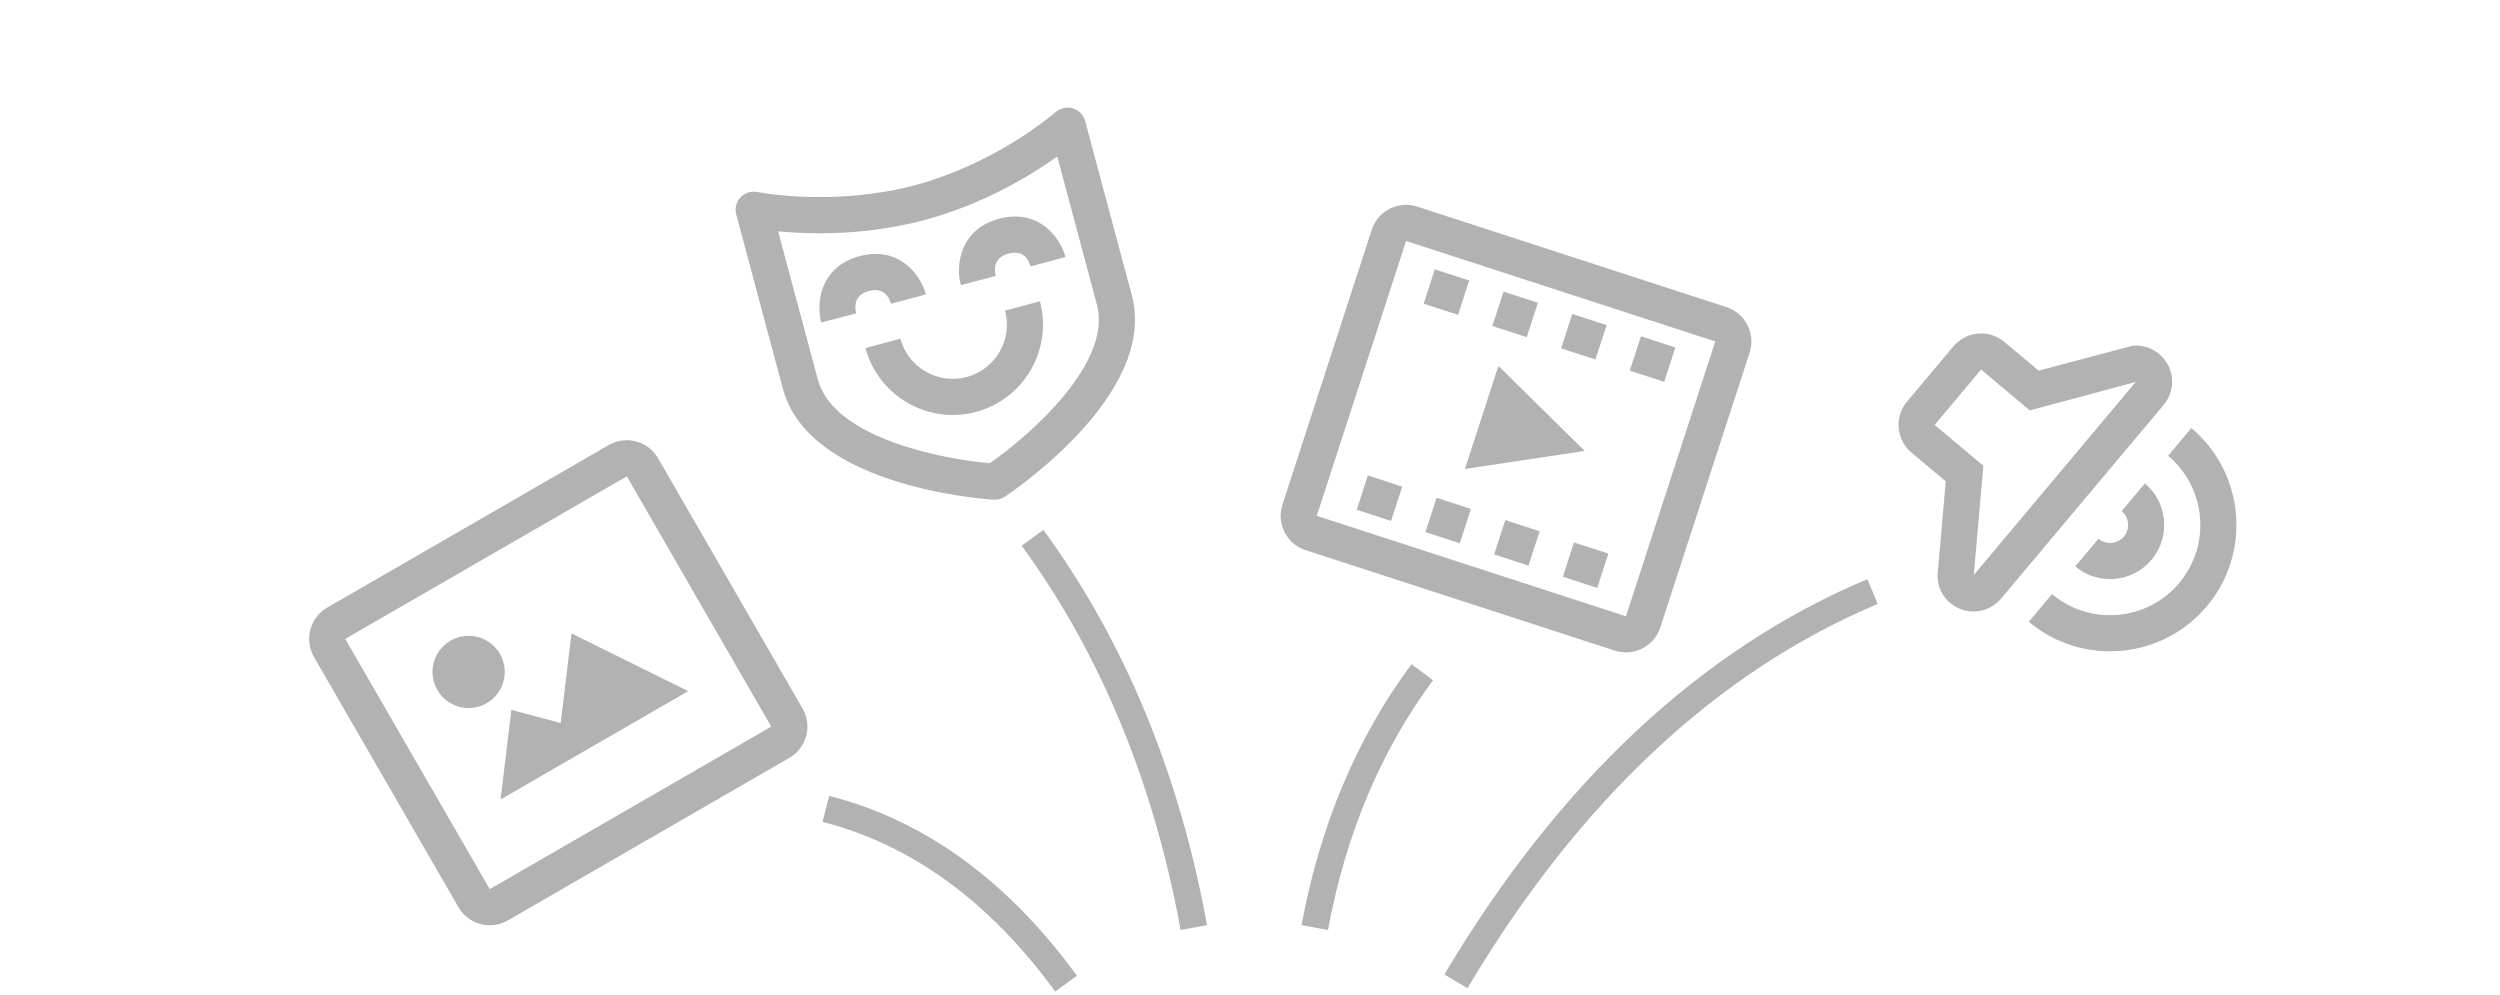 <svg xmlns="http://www.w3.org/2000/svg" width="186" height="74" viewBox="0 0 186 74">
  <path fill="#B2B2B2" fill-rule="evenodd" d="M78.51 73.77C73.629 67.077 67.804 62.831 61.197 61.15L61.69 59.212C68.76 61.01 74.963 65.512 80.126 72.592L78.51 73.77zM87.835 69.19C85.847 58.24 81.869 48.622 76.011 40.601L77.627 39.421C83.664 47.688 87.76 57.584 89.803 68.833L87.835 69.19zM98.802 69.193L96.835 68.83C98.206 61.407 100.959 54.875 105.016 49.415L106.621 50.608C102.748 55.82 100.117 62.073 98.802 69.193M109.178 73.523L107.459 72.5C115.982 58.182 126.571 48.287 138.931 43.089L139.706 44.932C127.748 49.961 117.478 59.581 109.178 73.523M102.056 17.098L95.413 37.546C94.955 38.955 95.728 40.473 97.138 40.931L97.138 40.931 120.142 48.406C121.551 48.864 123.07 48.09 123.528 46.681L123.528 46.681 130.172 26.233C130.63 24.822 129.856 23.305 128.447 22.847L128.447 22.847 105.443 15.372C105.167 15.283 104.888 15.24 104.613 15.24L104.613 15.24C103.48 15.24 102.425 15.962 102.056 17.098L102.056 17.098zM97.968 38.376L104.613 17.928 127.616 25.402 120.973 45.851 97.968 38.376zM105.922 22.593L108.479 23.423 109.309 20.867 106.753 20.036 105.922 22.593zM111.034 24.253L113.59 25.084 114.421 22.527 111.865 21.697 111.034 24.253zM116.146 25.914L118.702 26.745 119.533 24.189 116.977 23.358 116.146 25.914zM121.258 27.575L123.814 28.406 124.645 25.85 122.089 25.019 121.258 27.575zM108.99 34.892L117.904 33.551 111.482 27.224 108.99 34.892zM100.94 37.928L103.496 38.759 104.326 36.203 101.77 35.372 100.94 37.928zM106.051 39.589L108.608 40.42 109.438 37.863 106.883 37.033 106.051 39.589zM111.164 41.25L113.719 42.081 114.551 39.525 111.994 38.694 111.164 41.25zM116.276 42.911L118.832 43.741 119.662 41.185 117.106 40.355 116.276 42.911zM78.543 8.335L78.521 8.355C78.179 8.651 73.958 12.202 68.1 13.771L68.1 13.771C62.241 15.341 56.811 14.376 56.366 14.29L56.366 14.29 56.338 14.285C55.883 14.194 55.412 14.344 55.092 14.683L55.092 14.683C54.774 15.021 54.652 15.501 54.773 15.951L54.773 15.951 58.25 28.931C60.218 36.271 73.374 37.143 73.932 37.178L73.932 37.178C74.078 37.186 74.222 37.172 74.36 37.134L74.36 37.134C74.499 37.097 74.632 37.037 74.753 36.957L74.753 36.957C75.219 36.648 86.176 29.315 84.21 21.975L84.21 21.975 80.732 8.996C80.612 8.545 80.266 8.191 79.821 8.057L79.821 8.057C79.693 8.018 79.562 8 79.433 8L79.433 8C79.109 8 78.791 8.117 78.543 8.335L78.543 8.335zM68.795 16.367C73.21 15.184 76.718 13.03 78.659 11.644L78.659 11.644 81.613 22.67C82.78 27.021 76.575 32.421 73.644 34.46L73.644 34.46C70.085 34.16 62.012 32.586 60.846 28.235L60.846 28.235 57.892 17.209C58.729 17.29 59.782 17.356 60.989 17.356L60.989 17.356C63.205 17.356 65.938 17.133 68.795 16.367L68.795 16.367zM74.335 16.274C71.478 17.039 71.065 19.645 71.485 21.212L71.485 21.212 74.085 20.531C73.939 19.927 73.986 19.15 75.031 18.87L75.031 18.87C76.077 18.59 76.504 19.24 76.676 19.82L76.676 19.82 79.272 19.124C78.915 17.792 77.659 16.109 75.531 16.109L75.531 16.109C75.159 16.109 74.76 16.16 74.335 16.274L74.335 16.274zM63.952 19.057C61.095 19.822 60.682 22.428 61.101 23.993L61.101 23.993 63.702 23.314C63.556 22.71 63.602 21.932 64.646 21.652L64.646 21.652C65.693 21.372 66.121 22.022 66.293 22.602L66.293 22.602 68.888 21.907C68.531 20.575 67.276 18.891 65.148 18.891L65.148 18.891C64.776 18.891 64.377 18.943 63.952 19.057L63.952 19.057zM74.776 23.111C75.351 25.259 74.072 27.474 71.926 28.049L71.926 28.049C69.779 28.624 67.563 27.345 66.988 25.199L66.988 25.199 64.393 25.894C65.351 29.473 69.043 31.604 72.621 30.645L72.621 30.645C76.2 29.686 78.331 25.994 77.372 22.416L77.372 22.416 74.776 23.111zM45.291 33.112L24.344 45.206C23.06 45.947 22.619 47.593 23.36 48.878L23.36 48.878 34.11 67.497C34.851 68.78 36.497 69.221 37.782 68.48L37.782 68.48 58.728 56.386C60.013 55.645 60.453 53.999 59.712 52.715L59.712 52.715 48.962 34.096C48.465 33.235 47.56 32.752 46.631 32.752L46.631 32.752C46.175 32.752 45.714 32.868 45.291 33.112L45.291 33.112zM25.687 47.534L46.635 35.44 50.666 42.422 50.664 42.423 57.381 54.061 36.438 66.153 25.687 47.534zM41.715 53.795L38.045 52.812 37.241 59.483 51.206 51.42 42.519 47.125 41.715 53.795zM33.522 47.665C32.236 48.408 31.795 50.049 32.538 51.336L32.538 51.336C33.281 52.622 34.923 53.062 36.209 52.32L36.209 52.32C37.494 51.578 37.935 49.935 37.193 48.649L37.193 48.649C36.694 47.786 35.792 47.305 34.864 47.305L34.864 47.305C34.408 47.305 33.945 47.421 33.522 47.665L33.522 47.665zM145.334 25.767L141.88 29.885C140.927 31.02 141.075 32.718 142.211 33.671L142.211 33.671 144.763 35.812 144.149 42.804C144.149 43.675 144.514 44.375 145.098 44.863L145.098 44.863C145.368 45.091 145.678 45.261 146.015 45.368L146.015 45.368C147.056 45.698 148.183 45.368 148.884 44.532L148.884 44.532 160.977 30.122C161.679 29.284 161.806 28.12 161.3 27.152L161.3 27.152C160.803 26.199 159.751 25.622 158.684 25.717L158.684 25.717 151.673 27.577 149.121 25.436C148.618 25.014 148.005 24.808 147.395 24.808L147.395 24.808C146.627 24.808 145.865 25.135 145.334 25.767L145.334 25.767zM147.563 34.653L143.939 31.612 147.394 27.494 151.018 30.536 158.895 28.421 146.847 42.782 147.563 34.653zM161.308 33.908C164.146 36.289 164.517 40.535 162.136 43.373L162.136 43.373C159.754 46.212 155.509 46.583 152.67 44.202L152.67 44.202 150.943 46.26C154.916 49.594 160.861 49.075 164.195 45.101L164.195 45.101C167.528 41.128 167.009 35.183 163.035 31.849L163.035 31.849 161.308 33.908zM157.853 38.025C158.42 38.501 158.495 39.351 158.019 39.918L158.019 39.918C157.542 40.487 156.693 40.56 156.125 40.084L156.125 40.084 154.398 42.143C156.1 43.571 158.649 43.349 160.078 41.646L160.078 41.646C161.506 39.943 161.283 37.395 159.58 35.967L159.58 35.967 157.853 38.025z"/>
</svg>
